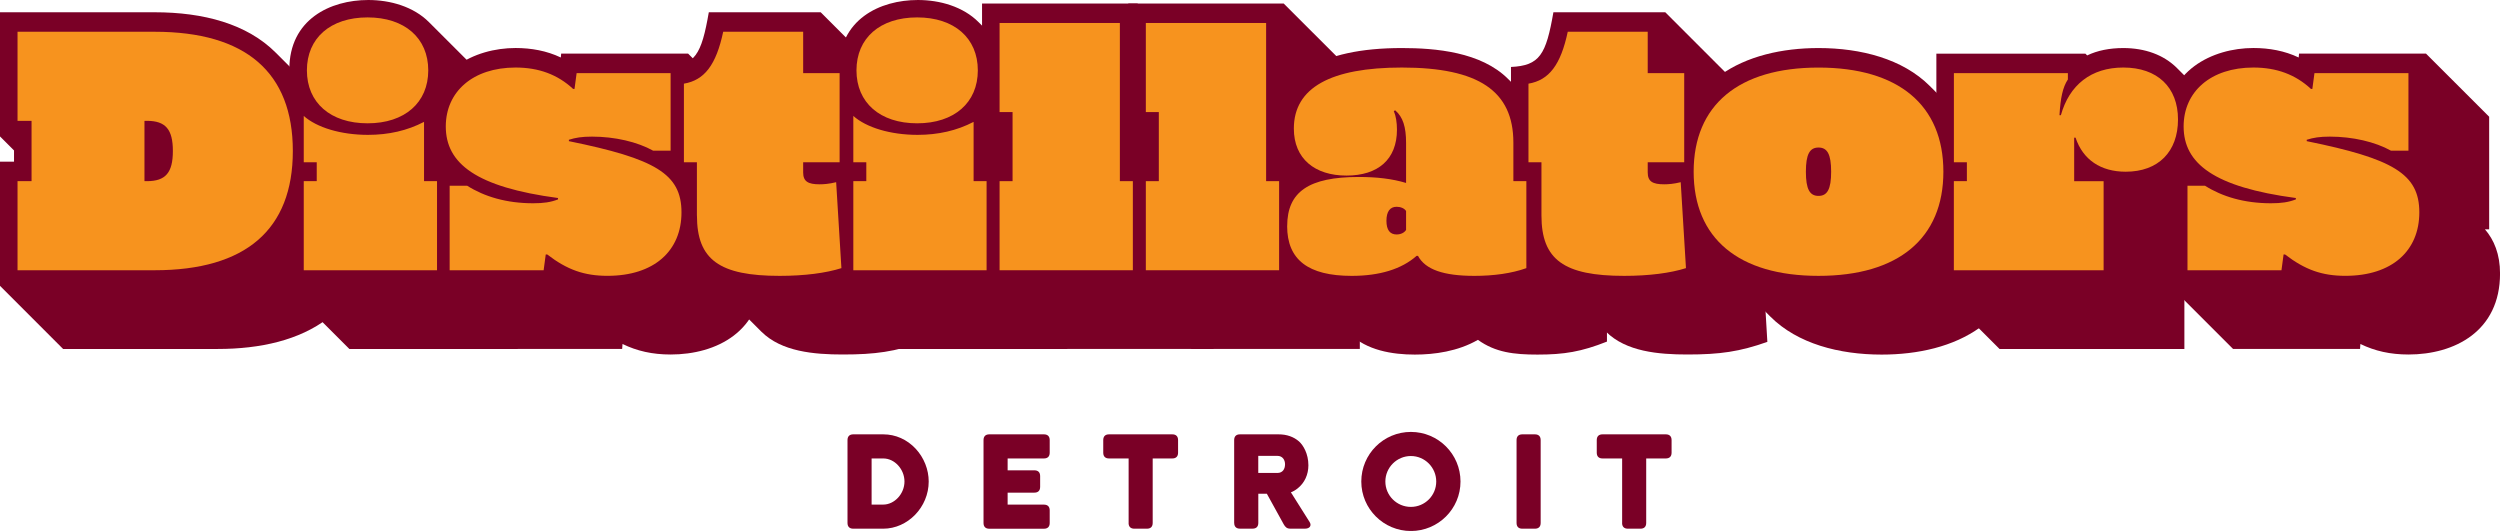 <?xml version="1.0" encoding="UTF-8"?>
<svg id="Layer_2" data-name="Layer 2" xmlns="http://www.w3.org/2000/svg" viewBox="0 0 627.49 133.27">
  <defs>
    <style>
      .cls-1 {
        fill: #f7931e;
      }

      .cls-1, .cls-2 {
        stroke-width: 0px;
      }

      .cls-2 {
        fill: #7a0026;
      }
    </style>
  </defs>
  <g id="Layer_1-2" data-name="Layer 1">
    <g>
      <g>
        <g>
          <path class="cls-2" d="M0,71.74v-31.16h3.52v-2.82l-3.52-3.52V3.08h38.82c12.24,0,23.15,2.9,30.37,10.12l15.85,15.85c5.46,5.46,8.71,13.29,8.71,24.21,0,25.35-17.61,34.33-39.08,34.33H15.84L0,71.74Z"/>
          <path class="cls-2" d="M71.83,71.74V18.84h.79v-1.41c0-12.59,10.3-17.43,19.81-17.43,5.55,0,11.36,1.67,15.23,5.55l15.85,15.84c2.82,2.82,4.58,6.69,4.58,11.88,0,2.82-.53,5.19-1.41,7.31v12.59l3.26,3.26v31.16h-42.25l-15.84-15.84Z"/>
          <path class="cls-2" d="M156.25,86.35l-.09,1.23h-31.87l-15.84-15.84v-30.02h2.46c-2.11-2.73-3.43-6.16-3.43-10.48,0-13.47,11.62-19.19,21.92-19.19,3.96,0,7.83.7,11.36,2.38l.09-.97h31.87l15.85,15.84v28.26h-1.06c2.29,2.64,3.79,6.25,3.79,11.09,0,14.52-11.44,20.33-22.98,20.33-4.58,0-8.45-.88-12.06-2.64Z"/>
          <path class="cls-2" d="M191.12,83.27l-15.85-15.84c-2.9-2.91-4.75-7.31-4.75-13.82v-5.72l-3.26-3.26v-27.82c7.22-.35,8.8-3.08,10.65-13.73h28.08l15.85,15.84v1.23l9.15,9.15v31.16h-.88l1.5,25.35c-6.95,2.46-11.88,3.17-20.07,3.17-7.22,0-15.4-.71-20.42-5.72Z"/>
          <path class="cls-2" d="M209.78,71.74V18.84h.79v-1.41c0-12.59,10.3-17.43,19.81-17.43,5.55,0,11.36,1.67,15.23,5.55l15.85,15.84c2.82,2.82,4.58,6.69,4.58,11.88,0,2.82-.53,5.19-1.41,7.31v12.59l3.26,3.26v31.16h-42.25l-15.84-15.84Z"/>
          <path class="cls-2" d="M246.49,71.74v-31.16h3.26v-5.28l-3.26-3.26V.88h39l15.85,15.84v36.44l3.26,3.26v31.16h-42.25l-15.84-15.84Z"/>
          <path class="cls-2" d="M283.2,71.74v-31.16h3.26v-5.28l-3.26-3.26V.88h39l15.85,15.84v36.44l3.26,3.26v31.16h-42.25l-15.84-15.84Z"/>
          <path class="cls-2" d="M338.74,83.71l-15.84-15.84c-2.55-2.55-4.23-6.25-4.23-11.62,0-5.99,2.38-10.3,6.16-12.94-2.73-2.64-4.49-6.43-4.49-11.53,0-12.68,10.83-19.72,31.51-19.72,8.45,0,19.89.97,26.67,7.75l15.84,15.85c3.52,3.52,5.72,8.45,5.72,15.49v2.02l3.26,3.26v29.31c-6.43,2.55-10.74,3.26-17.43,3.26-5.9,0-10.56-.53-14.96-3.7-5.02,2.9-10.92,3.7-15.84,3.7-5.63,0-12.15-1.06-16.37-5.28Z"/>
          <path class="cls-2" d="M403.1,83.27l-15.84-15.84c-2.91-2.91-4.75-7.31-4.75-13.82v-5.72l-3.26-3.26v-27.82c7.22-.35,8.8-3.08,10.65-13.73h28.08l15.84,15.84v1.23l9.16,9.15v31.16h-.88l1.5,25.35c-6.95,2.46-11.88,3.17-20.07,3.17-7.22,0-15.41-.71-20.42-5.72Z"/>
          <path class="cls-2" d="M444.38,79.49l-15.84-15.84c-4.84-4.84-7.83-11.71-7.83-21.04,0-22.54,17.52-30.55,35.74-30.55,10.65,0,21.13,2.73,27.91,9.51l15.84,15.84c4.84,4.84,7.83,11.71,7.83,21.04,0,22.54-17.52,30.55-35.74,30.55-10.65,0-21.13-2.73-27.91-9.51Z"/>
          <path class="cls-2" d="M486.02,71.74V13.47h37.41l.44.44c2.55-1.23,5.63-1.85,9.07-1.85,5.37,0,10.12,1.67,13.47,5.02l15.85,15.85c2.9,2.9,4.67,7.13,4.67,12.41,0,10.56-6.95,17.52-17.52,17.52h-1.14v24.74h-46.39l-15.84-15.84Z"/>
          <path class="cls-2" d="M592.45,86.35l-.09,1.23h-31.87l-15.84-15.84v-30.02h2.46c-2.11-2.73-3.43-6.16-3.43-10.48,0-13.47,11.62-19.19,21.92-19.19,3.96,0,7.83.7,11.36,2.38l.09-.97h31.87l15.85,15.84v28.26h-1.06c2.29,2.64,3.79,6.25,3.79,11.09,0,14.52-11.44,20.33-22.98,20.33-4.58,0-8.45-.88-12.06-2.64Z"/>
        </g>
        <g>
          <path class="cls-1" d="M4.4,45.47h3.52v-15.14h-3.52V7.97h34.42c22.89,0,34.68,10.21,34.68,29.93s-11.8,29.93-34.68,29.93H4.4v-22.36ZM36.88,45.47c4.67,0,6.51-2.11,6.51-7.57s-1.85-7.57-6.51-7.57h-.62v15.14h.62Z"/>
          <path class="cls-1" d="M76.24,45.47h3.26v-4.75h-3.26v-11.62c3.26,2.91,9.33,4.75,16.11,4.75,5.19,0,9.86-1.06,14.08-3.26v14.88h3.26v22.36h-33.45v-22.36ZM77.03,17.66c0-8.1,5.9-13.29,15.23-13.29s15.23,5.19,15.23,13.29-5.9,13.29-15.23,13.29-15.23-5.19-15.23-13.29Z"/>
          <path class="cls-1" d="M137.33,63.87h-.35l-.53,3.96h-23.59v-21.21h4.4c4.31,2.73,9.86,4.4,16.55,4.4,2.64,0,4.4-.26,6.25-.97v-.35c-20.51-2.73-28.17-8.63-28.17-17.96,0-8.71,6.78-14.79,17.52-14.79,5.81,0,10.56,1.76,14.44,5.37h.35l.53-3.96h23.59v19.45h-4.4c-3.96-2.2-9.6-3.52-15.32-3.52-2.55,0-4.14.26-5.81.79v.35c21.65,4.4,28.26,8.19,28.26,17.87s-6.87,15.93-18.57,15.93c-5.81,0-10.12-1.5-15.14-5.37Z"/>
          <path class="cls-1" d="M174.92,54.1v-13.38h-3.26v-19.72c5.19-.88,8.1-4.75,9.86-13.03h20.07v10.39h9.15v22.36h-9.15v2.55c0,2.29,1.23,2.99,4.14,2.99.97,0,2.38-.09,4.14-.53l1.32,21.57c-3.87,1.23-9.24,1.94-15.49,1.94-15.14,0-20.77-4.05-20.77-15.14Z"/>
          <path class="cls-1" d="M214.18,45.47h3.26v-4.75h-3.26v-11.62c3.26,2.91,9.33,4.75,16.11,4.75,5.19,0,9.86-1.06,14.08-3.26v14.88h3.26v22.36h-33.45v-22.36ZM214.97,17.66c0-8.1,5.9-13.29,15.23-13.29s15.23,5.19,15.23,13.29-5.9,13.29-15.23,13.29-15.23-5.19-15.23-13.29Z"/>
          <path class="cls-1" d="M250.89,45.47h3.26v-17.34h-3.26V5.77h30.19v39.7h3.26v22.36h-33.45v-22.36Z"/>
          <path class="cls-1" d="M287.6,45.47h3.26v-17.34h-3.26V5.77h30.19v39.7h3.26v22.36h-33.45v-22.36Z"/>
          <path class="cls-1" d="M323.08,56.74c0-8.63,5.46-12.32,17.96-12.32,4.49,0,8.36.44,11.88,1.5v-10.04c0-4.05-.79-6.51-2.73-8.19l-.35.18c.53,1.23.79,2.91.79,4.67,0,7.48-4.75,11.53-12.68,11.53s-13.2-4.23-13.2-11.8c0-10.3,9.33-15.32,27.11-15.32,19.28,0,27.99,5.9,27.99,18.84v9.68h3.26v21.83c-3.7,1.32-8.19,1.94-13.03,1.94-7.75,0-12.32-1.58-14.17-5.02h-.35c-3.79,3.35-9.33,5.02-16.29,5.02-10.92,0-16.2-4.05-16.2-12.5ZM352.92,57.71v-4.75c-.44-.7-1.41-1.06-2.38-1.06-1.67,0-2.55,1.23-2.55,3.52s.88,3.43,2.55,3.43c1.06,0,1.94-.44,2.38-1.14Z"/>
          <path class="cls-1" d="M386.9,54.1v-13.38h-3.26v-19.72c5.19-.88,8.1-4.75,9.86-13.03h20.07v10.39h9.16v22.36h-9.16v2.55c0,2.29,1.23,2.99,4.14,2.99.97,0,2.38-.09,4.14-.53l1.32,21.57c-3.87,1.23-9.24,1.94-15.49,1.94-15.14,0-20.78-4.05-20.78-15.14Z"/>
          <path class="cls-1" d="M425.1,43.1c0-16.73,11.27-26.14,31.34-26.14s31.34,9.42,31.34,26.14-11.27,26.14-31.34,26.14-31.34-9.42-31.34-26.14ZM459.61,43.1c0-4.4-.97-6.07-3.17-6.07s-3.17,1.67-3.17,6.07.97,6.07,3.17,6.07,3.17-1.67,3.17-6.07Z"/>
          <path class="cls-1" d="M490.42,45.47h3.26v-4.75h-3.26v-22.36h28.61v1.58c-1.32,2.02-1.85,4.67-2.11,8.98h.35c2.11-7.57,7.57-11.97,15.67-11.97,8.54,0,13.73,4.93,13.73,13.03s-4.93,13.12-13.12,13.12c-6.25,0-10.74-2.99-12.59-8.54h-.35v10.92h7.39v22.36h-37.59v-22.36Z"/>
          <path class="cls-1" d="M573.52,63.87h-.35l-.53,3.96h-23.59v-21.21h4.4c4.31,2.73,9.86,4.4,16.55,4.4,2.64,0,4.4-.26,6.25-.97v-.35c-20.51-2.73-28.17-8.63-28.17-17.96,0-8.71,6.78-14.79,17.52-14.79,5.81,0,10.56,1.76,14.44,5.37h.35l.53-3.96h23.59v19.45h-4.4c-3.96-2.2-9.59-3.52-15.32-3.52-2.55,0-4.14.26-5.81.79v.35c21.65,4.4,28.26,8.19,28.26,17.87s-6.87,15.93-18.57,15.93c-5.81,0-10.12-1.5-15.14-5.37Z"/>
        </g>
      </g>
      <g>
        <path class="cls-2" d="M212.72,131.26v-20.8c0-.93.51-1.44,1.44-1.44h7.55c3.07,0,5.95,1.28,8.13,3.62,2.08,2.24,3.26,5.22,3.26,8.22,0,6.43-5.25,11.84-11.42,11.84h-7.52c-.93,0-1.44-.51-1.44-1.44ZM221.68,126.65c2.85,0,5.34-2.72,5.34-5.79s-2.46-5.79-5.31-5.79h-2.94v11.58h2.91Z"/>
        <path class="cls-2" d="M246.86,131.26v-20.8c0-.93.51-1.44,1.44-1.44h13.73c.93,0,1.44.51,1.44,1.44v3.17c0,.93-.51,1.44-1.44,1.44h-9.12v2.98h6.72c.93,0,1.44.51,1.44,1.44v2.72c0,.93-.51,1.44-1.44,1.44h-6.72v3.01h9.12c.93,0,1.44.51,1.44,1.44v3.17c0,.93-.51,1.44-1.44,1.44h-13.73c-.93,0-1.44-.51-1.44-1.44Z"/>
        <path class="cls-2" d="M283.28,131.26v-16.19h-4.93c-.93,0-1.44-.51-1.44-1.44v-3.17c0-.93.51-1.44,1.44-1.44h15.9c.93,0,1.44.51,1.44,1.44v3.17c0,.93-.51,1.44-1.44,1.44h-4.93v16.19c0,.93-.51,1.44-1.44,1.44h-3.17c-.93,0-1.44-.51-1.44-1.44Z"/>
        <path class="cls-2" d="M309.77,131.26v-20.8c0-.93.51-1.44,1.44-1.44h9.73c2.02,0,3.78.61,5.12,1.79,1.06.96,2.34,3.07,2.34,5.98,0,2.34-.96,4.42-2.69,5.79-.51.42-1.22.83-1.7.99l4.7,7.46c.58.93-.03,1.66-1.12,1.66h-3.74c-.83,0-1.25-.38-1.66-1.12l-4.22-7.65h-2.14v7.33c0,.93-.51,1.44-1.44,1.44h-3.17c-.93,0-1.44-.51-1.44-1.44ZM320.62,118.71c1.28,0,1.92-.93,1.92-2.18,0-1.12-.64-2.11-1.92-2.11h-4.8v4.29h4.8Z"/>
        <path class="cls-2" d="M341.68,120.86c0-6.88,5.57-12.45,12.45-12.45s12.45,5.57,12.45,12.45-5.6,12.42-12.45,12.42-12.45-5.57-12.45-12.42ZM360.49,120.86c0-3.52-2.85-6.4-6.37-6.4s-6.4,2.88-6.4,6.4,2.88,6.37,6.4,6.37,6.37-2.85,6.37-6.37Z"/>
        <path class="cls-2" d="M380.65,131.26v-20.8c0-.93.51-1.44,1.44-1.44h3.17c.93,0,1.44.51,1.44,1.44v20.8c0,.93-.51,1.44-1.44,1.44h-3.17c-.93,0-1.44-.51-1.44-1.44Z"/>
        <path class="cls-2" d="M407.15,131.26v-16.19h-4.93c-.93,0-1.44-.51-1.44-1.44v-3.17c0-.93.51-1.44,1.44-1.44h15.9c.93,0,1.44.51,1.44,1.44v3.17c0,.93-.51,1.44-1.44,1.44h-4.93v16.19c0,.93-.51,1.44-1.44,1.44h-3.17c-.93,0-1.44-.51-1.44-1.44Z"/>
      </g>
    </g>
  </g>
</svg>